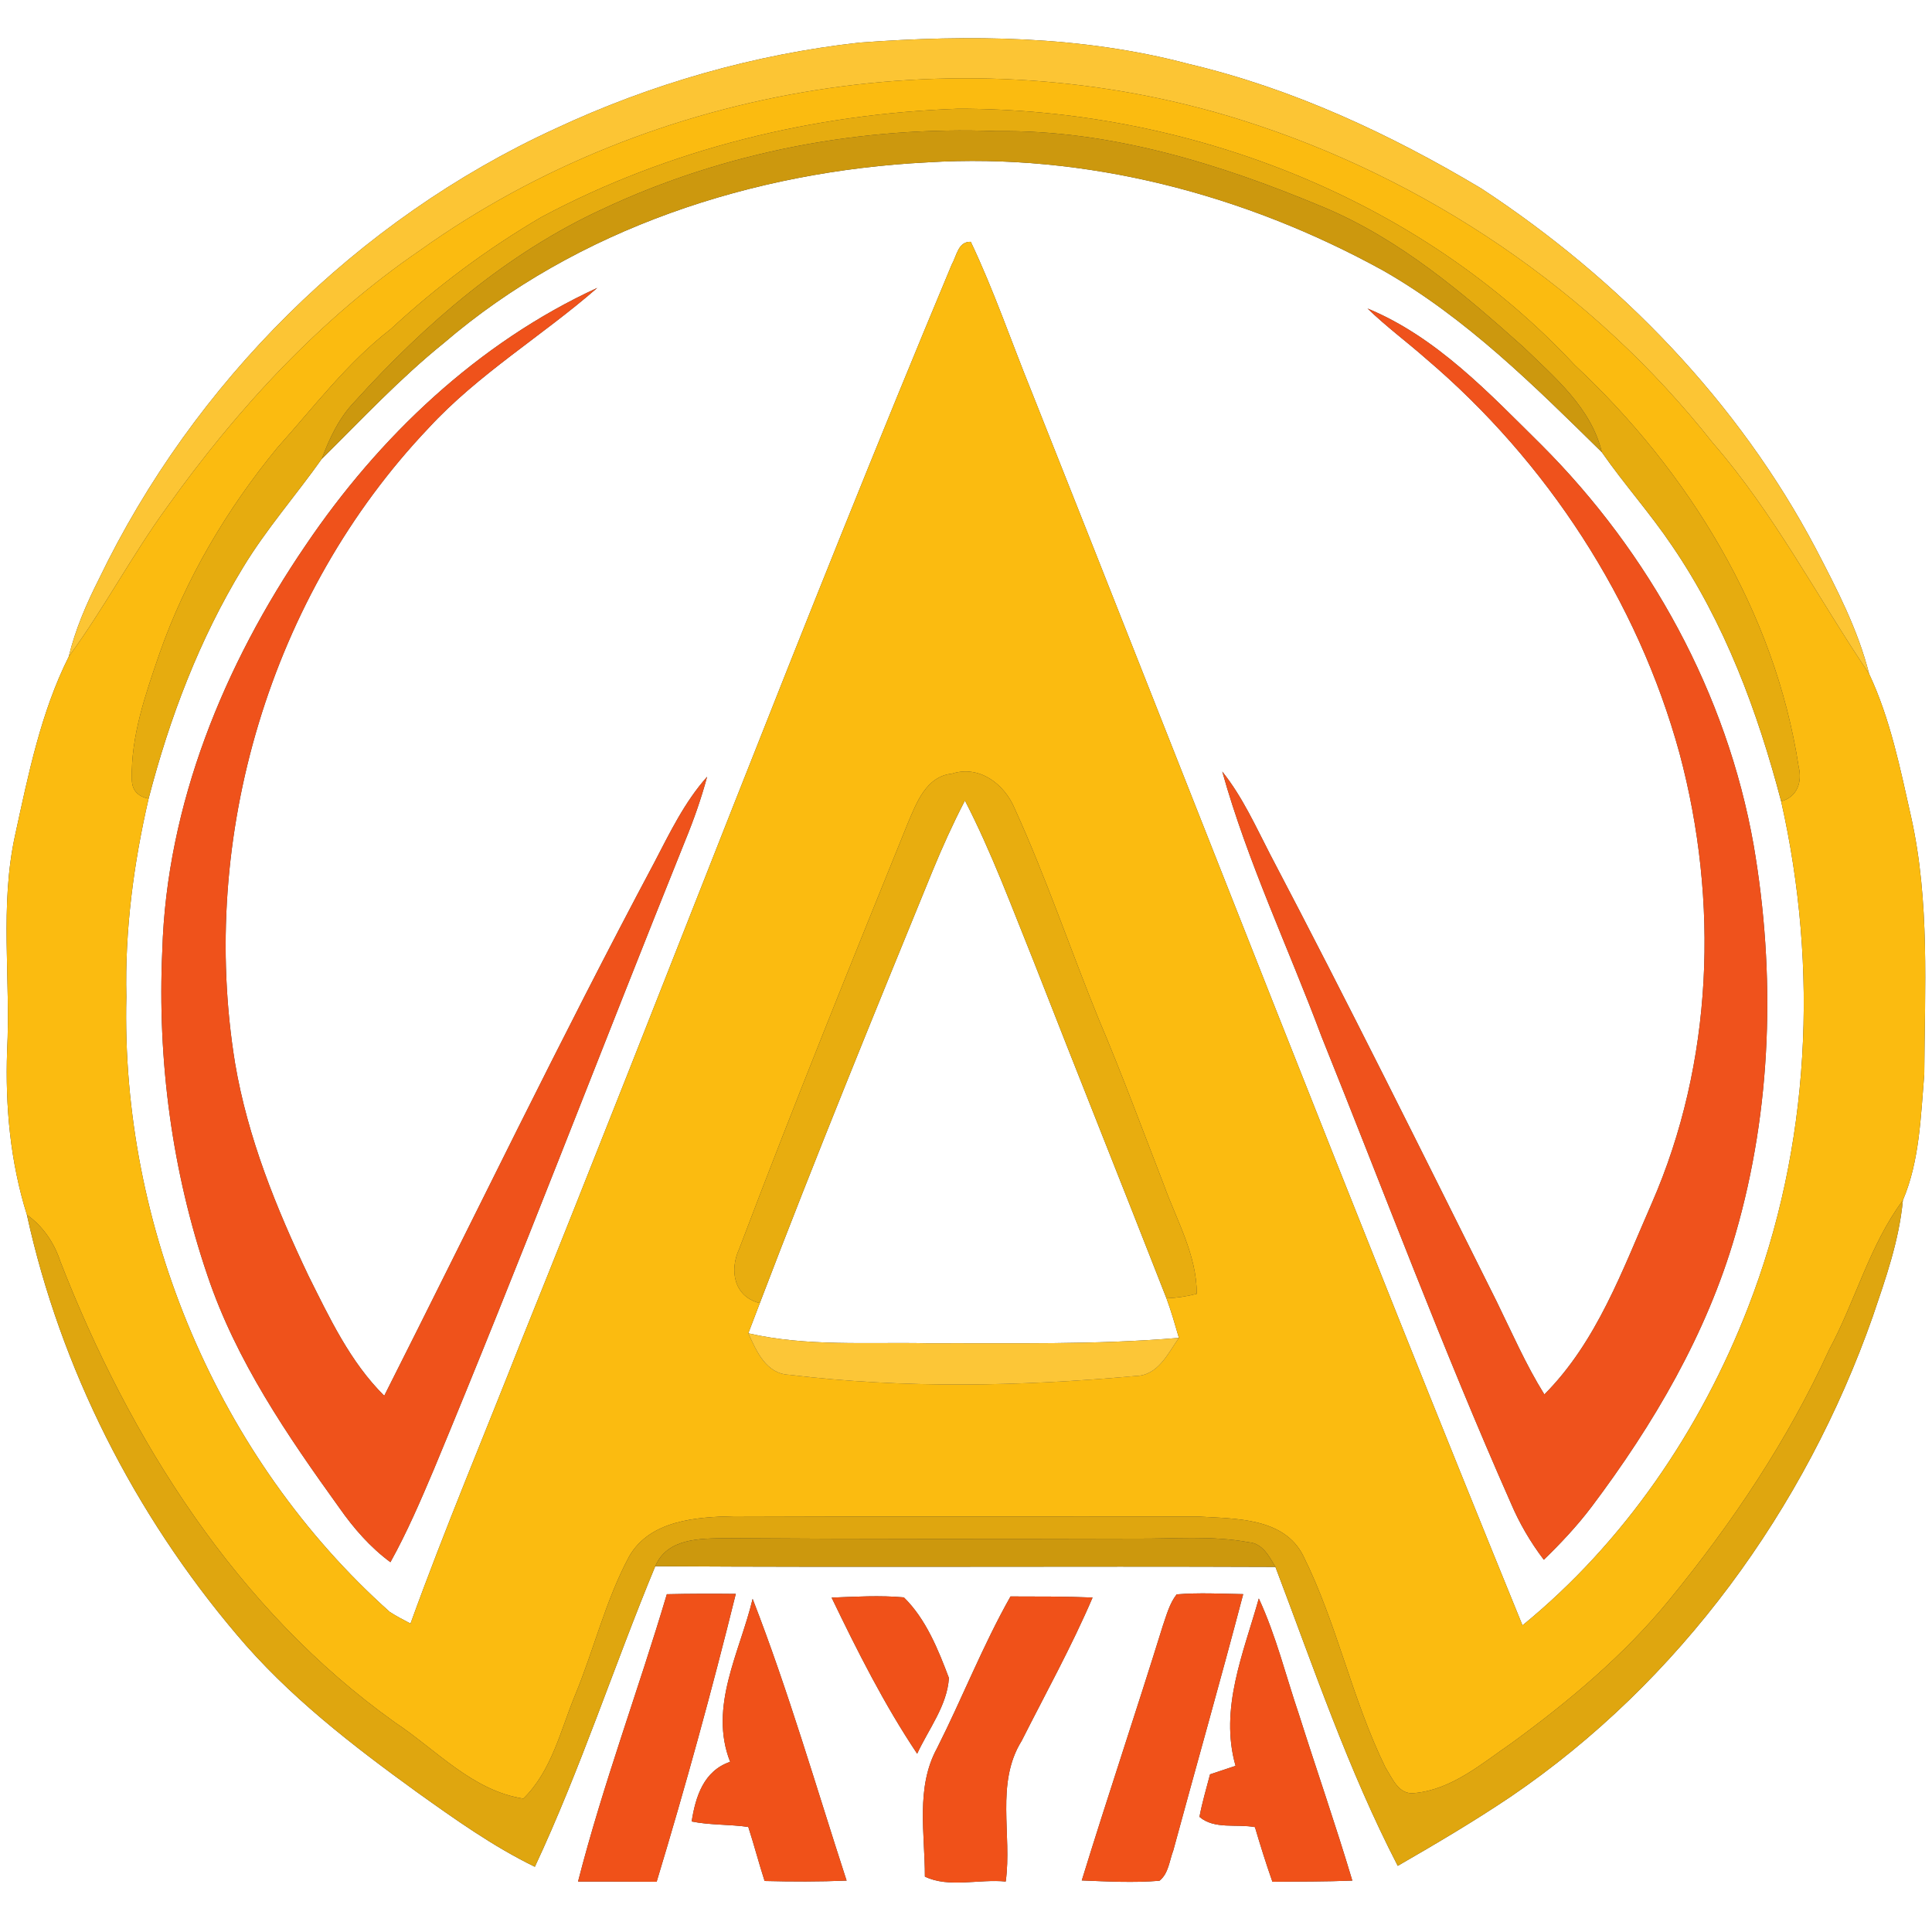 <?xml version="1.0" encoding="UTF-8" ?>
<!DOCTYPE svg PUBLIC "-//W3C//DTD SVG 1.1//EN" "http://www.w3.org/Graphics/SVG/1.1/DTD/svg11.dtd">
<svg width="250pt" height="250pt" viewBox="0 0 250 250" version="1.1" xmlns="http://www.w3.org/2000/svg">
<rect x="0" y="0" width="250" height="250" fill="#333333" stroke="none"/>
<g id="#ffffffff">
<path fill="#ffffff" opacity="1.00" d=" M 0.00 0.00 L 250.00 0.00 L 250.00 250.00 L 0.00 250.00 L 0.00 0.00 M 71.83 16.66 C 46.19 28.44 25.04 49.52 12.81 74.91 C 11.18 78.13 9.74 81.46 8.89 84.98 C 5.29 92.17 3.67 100.19 1.97 108.00 C -0.07 117.22 1.40 126.66 0.92 135.98 C 0.67 143.12 1.33 150.35 3.48 157.19 C 7.84 177.12 17.41 195.90 30.58 211.46 C 37.29 219.46 45.61 225.86 54.02 231.95 C 58.90 235.43 63.80 238.93 69.21 241.56 C 75.13 228.91 79.45 215.56 84.79 202.67 C 111.54 202.84 138.29 202.65 165.04 202.76 C 169.98 215.78 174.46 229.05 180.87 241.44 C 185.81 238.59 190.73 235.69 195.47 232.50 C 217.33 217.64 233.60 195.22 242.33 170.37 C 244.00 165.46 245.75 160.51 246.23 155.32 C 248.40 150.23 248.54 144.47 249.00 139.01 C 249.06 127.91 249.73 116.65 247.30 105.72 C 245.89 99.45 244.61 93.03 241.86 87.19 C 240.42 81.47 237.68 76.20 234.97 71.00 C 224.96 52.01 209.56 36.12 191.68 24.39 C 179.87 17.33 167.23 11.44 153.80 8.27 C 139.95 4.59 125.45 4.46 111.24 5.51 C 97.62 7.02 84.24 10.85 71.83 16.66 M 86.29 206.29 C 82.60 218.72 78.02 230.90 74.80 243.47 C 78.19 243.48 81.58 243.47 84.97 243.50 C 88.70 231.18 92.12 218.75 95.21 206.25 C 92.24 206.22 89.26 206.22 86.29 206.29 M 152.26 206.31 C 151.33 207.49 150.95 209.00 150.46 210.40 C 147.05 221.40 143.37 232.32 139.98 243.33 C 143.32 243.46 146.69 243.65 150.03 243.37 C 151.22 242.43 151.31 240.78 151.82 239.46 C 154.82 228.40 157.96 217.37 160.87 206.28 C 158.00 206.23 155.12 206.07 152.26 206.31 M 97.39 206.89 C 95.75 213.78 91.67 220.83 94.48 227.98 C 91.06 229.14 90.01 232.47 89.50 235.70 C 91.92 236.19 94.40 236.05 96.83 236.41 C 97.58 238.73 98.19 241.08 98.94 243.40 C 102.47 243.49 106.01 243.50 109.55 243.35 C 105.59 231.18 102.03 218.83 97.39 206.89 M 107.61 206.73 C 110.94 213.64 114.41 220.55 118.68 226.93 C 120.15 223.75 122.56 220.72 122.79 217.13 C 121.40 213.44 119.81 209.49 116.96 206.70 C 113.85 206.42 110.72 206.61 107.61 206.73 M 121.24 226.24 C 118.47 231.31 119.69 237.31 119.68 242.83 C 122.75 244.33 126.73 243.12 130.14 243.47 C 130.98 237.43 128.79 230.74 132.20 225.27 C 135.31 219.11 138.66 213.07 141.38 206.72 C 137.84 206.57 134.30 206.59 130.76 206.58 C 127.17 212.93 124.52 219.74 121.24 226.24 M 162.89 206.84 C 160.92 213.88 157.77 221.09 159.88 228.50 C 158.78 228.86 157.68 229.23 156.58 229.60 C 156.10 231.43 155.56 233.24 155.21 235.10 C 157.13 236.76 160.03 235.98 162.39 236.43 C 163.09 238.80 163.83 241.17 164.65 243.50 C 168.10 243.47 171.55 243.49 174.99 243.35 C 172.84 236.15 170.37 229.06 168.10 221.90 C 166.39 216.87 165.13 211.67 162.89 206.84 Z" />
<path fill="#ffffff" opacity="1.00" d=" M 57.42 44.40 C 74.70 29.57 97.46 22.15 119.99 21.01 C 140.49 19.74 161.07 25.14 178.98 35.01 C 189.71 41.14 198.53 49.92 207.28 58.52 C 210.16 62.66 213.54 66.43 216.36 70.62 C 223.18 80.59 227.43 92.07 230.48 103.69 C 235.36 125.31 234.27 148.41 226.21 169.15 C 220.09 184.97 210.18 199.57 197.01 210.32 C 175.37 157.26 154.62 103.83 133.45 50.58 C 130.84 44.15 128.60 37.56 125.62 31.29 C 123.97 31.23 123.80 33.11 123.16 34.22 C 103.88 80.34 86.16 127.08 67.48 173.44 C 62.69 185.66 57.58 197.75 53.12 210.09 C 52.21 209.60 51.28 209.14 50.42 208.57 C 28.20 188.71 15.62 158.74 16.35 129.00 C 16.15 120.36 17.29 111.75 19.23 103.34 C 21.94 92.89 25.82 82.67 31.45 73.43 C 34.45 68.47 38.29 64.11 41.63 59.39 C 46.79 54.29 51.76 48.97 57.42 44.40 M 39.54 70.57 C 29.00 86.03 21.56 104.12 21.00 123.01 C 20.35 137.19 22.26 151.59 26.85 165.06 C 30.55 176.07 37.18 185.76 43.91 195.11 C 45.76 197.76 47.91 200.22 50.52 202.15 C 52.67 198.28 54.42 194.21 56.14 190.14 C 67.36 163.17 77.75 135.88 88.66 108.79 C 89.77 106.09 90.74 103.33 91.50 100.51 C 88.57 103.79 86.66 107.79 84.64 111.66 C 72.52 134.40 61.33 157.62 49.72 180.61 C 45.31 176.24 42.65 170.55 39.91 165.07 C 35.74 156.31 32.05 147.20 30.42 137.59 C 25.66 108.34 34.98 76.97 55.42 55.43 C 61.88 48.40 70.15 43.48 77.29 37.25 C 61.82 44.37 49.02 56.54 39.54 70.57 M 176.96 39.92 C 179.35 42.24 182.03 44.22 184.53 46.42 C 200.16 59.71 211.90 77.66 217.33 97.48 C 222.44 116.58 221.70 137.50 213.73 155.72 C 209.94 164.35 206.63 173.63 199.84 180.44 C 197.44 176.59 195.63 172.42 193.64 168.36 C 184.01 149.06 174.43 129.74 164.40 110.64 C 162.49 106.95 160.78 103.11 158.16 99.84 C 161.45 111.59 166.73 122.67 170.99 134.09 C 179.10 154.24 186.70 174.60 195.49 194.47 C 196.60 197.09 198.04 199.56 199.77 201.83 C 201.98 199.69 204.09 197.44 205.95 194.98 C 213.96 184.33 220.85 172.61 224.56 159.73 C 229.29 143.43 229.78 126.03 226.92 109.35 C 223.46 89.76 213.47 71.57 199.44 57.55 C 192.68 50.87 185.91 43.62 176.96 39.92 Z" />
<path fill="#ffffff" opacity="1.00" d=" M 120.67 112.70 C 121.94 109.61 123.32 106.56 124.86 103.59 C 128.31 110.27 130.90 117.33 133.71 124.28 C 139.41 138.87 145.24 153.41 150.94 168.00 C 151.56 169.68 152.05 171.40 152.55 173.12 C 141.72 174.04 130.85 173.78 120.00 173.82 C 112.27 173.65 104.43 174.27 96.83 172.53 C 97.33 171.23 97.82 169.92 98.32 168.62 C 105.47 149.87 113.07 131.28 120.67 112.70 Z" />
</g>
<g id="#fcc534ff">
<path fill="#fcc534" opacity="1.00" d=" M 71.83 16.66 C 84.24 10.85 97.62 7.02 111.24 5.51 C 125.45 4.46 139.95 4.59 153.80 8.27 C 167.23 11.44 179.87 17.33 191.68 24.39 C 209.56 36.12 224.96 52.01 234.97 71.00 C 237.68 76.20 240.42 81.47 241.86 87.19 C 235.14 77.23 229.58 66.45 221.66 57.34 C 206.15 37.65 184.45 23.01 160.58 15.51 C 125.10 4.38 84.65 10.78 54.38 32.37 C 41.45 41.21 30.68 52.90 21.62 65.61 C 17.07 71.86 13.46 78.74 8.89 84.98 C 9.74 81.46 11.18 78.13 12.81 74.91 C 25.04 49.52 46.19 28.44 71.83 16.66 Z" />
</g>
<g id="#fbbb10ff">
<path fill="#fbbb10" opacity="1.00" d=" M 54.38 32.37 C 84.65 10.78 125.10 4.38 160.58 15.51 C 184.45 23.01 206.15 37.65 221.66 57.34 C 229.58 66.45 235.14 77.23 241.86 87.19 C 244.61 93.03 245.89 99.45 247.30 105.72 C 249.73 116.65 249.06 127.91 249.00 139.01 C 248.54 144.47 248.40 150.23 246.23 155.32 C 241.90 161.16 240.10 168.33 236.68 174.67 C 231.35 186.36 224.14 197.10 216.01 207.02 C 210.16 214.18 203.02 220.14 195.57 225.58 C 191.73 228.21 187.88 231.57 183.06 232.02 C 180.99 232.31 180.17 230.11 179.27 228.70 C 174.95 219.89 173.01 210.09 168.64 201.32 C 166.14 196.33 159.79 196.53 155.01 196.24 C 134.99 196.20 114.97 196.29 94.96 196.20 C 90.13 196.30 84.12 196.70 81.42 201.39 C 78.36 207.07 76.87 213.44 74.40 219.39 C 72.52 223.96 71.38 229.17 67.72 232.74 C 61.14 231.73 56.44 226.42 51.12 222.89 C 30.66 208.31 16.81 186.35 7.81 163.24 C 7.02 160.82 5.56 158.68 3.48 157.19 C 1.33 150.35 0.67 143.12 0.92 135.98 C 1.40 126.66 -0.07 117.22 1.97 108.00 C 3.67 100.19 5.29 92.17 8.89 84.98 C 13.46 78.74 17.07 71.86 21.62 65.61 C 30.68 52.90 41.45 41.21 54.38 32.37 M 70.06 28.09 C 63.06 32.19 56.53 37.05 50.59 42.56 C 44.94 46.92 40.64 52.64 35.91 57.91 C 29.36 65.87 24.03 74.87 20.62 84.62 C 18.83 89.85 16.92 95.25 17.06 100.85 C 17.07 102.23 17.80 103.06 19.23 103.34 C 17.29 111.75 16.15 120.36 16.35 129.00 C 15.62 158.74 28.20 188.71 50.42 208.57 C 51.28 209.14 52.21 209.60 53.12 210.09 C 57.58 197.75 62.69 185.66 67.48 173.44 C 86.16 127.08 103.88 80.34 123.16 34.22 C 123.80 33.11 123.97 31.23 125.62 31.29 C 128.60 37.56 130.84 44.15 133.45 50.58 C 154.62 103.83 175.37 157.26 197.01 210.32 C 210.18 199.57 220.09 184.97 226.21 169.15 C 234.27 148.41 235.36 125.31 230.48 103.69 C 232.56 103.14 233.23 101.17 232.75 99.24 C 229.68 79.14 218.48 60.98 203.76 47.23 C 183.47 25.44 153.48 14.05 123.97 14.07 C 105.26 14.74 86.62 19.25 70.06 28.09 M 117.47 106.53 C 110.05 124.84 102.64 143.15 95.65 161.62 C 94.35 164.41 94.99 167.81 98.32 168.62 C 97.82 169.92 97.33 171.23 96.83 172.53 C 97.90 174.87 99.14 177.79 102.15 177.90 C 117.01 179.70 132.09 179.40 146.97 178.05 C 149.85 178.00 151.13 175.14 152.55 173.12 C 152.05 171.40 151.56 169.68 150.94 168.00 C 152.27 167.95 153.58 167.76 154.86 167.42 C 154.86 162.39 152.28 157.97 150.62 153.37 C 147.84 146.18 145.17 138.94 142.16 131.85 C 138.48 122.81 135.36 113.53 131.31 104.65 C 130.00 101.48 126.74 98.96 123.19 100.11 C 119.84 100.46 118.60 103.88 117.47 106.53 Z" />
</g>
<g id="#e6ac0fff">
<path fill="#e6ac0f" opacity="1.00" d=" M 70.06 28.09 C 86.62 19.25 105.26 14.74 123.97 14.07 C 153.48 14.05 183.47 25.44 203.76 47.23 C 218.48 60.98 229.68 79.14 232.75 99.24 C 233.23 101.17 232.56 103.14 230.48 103.69 C 227.43 92.07 223.18 80.59 216.36 70.62 C 213.54 66.43 210.16 62.66 207.28 58.52 C 205.89 52.76 201.19 48.84 197.12 44.90 C 189.28 37.88 181.08 30.92 171.26 26.81 C 157.88 21.20 143.65 16.78 129.00 16.97 C 111.53 16.29 93.85 19.59 78.00 27.04 C 65.59 32.75 55.05 41.86 45.94 51.92 C 43.90 54.02 42.64 56.68 41.63 59.39 C 38.29 64.11 34.45 68.47 31.45 73.43 C 25.82 82.67 21.94 92.89 19.23 103.34 C 17.80 103.06 17.07 102.23 17.06 100.85 C 16.92 95.25 18.83 89.85 20.62 84.62 C 24.03 74.87 29.36 65.87 35.91 57.91 C 40.64 52.64 44.94 46.92 50.59 42.56 C 56.53 37.05 63.06 32.19 70.06 28.09 Z" />
</g>
<g id="#cc980eff">
<path fill="#cc980e" opacity="1.00" d=" M 78.00 27.04 C 93.85 19.59 111.53 16.29 129.00 16.97 C 143.65 16.78 157.88 21.20 171.26 26.81 C 181.08 30.92 189.28 37.88 197.12 44.90 C 201.19 48.84 205.89 52.76 207.28 58.52 C 198.53 49.92 189.71 41.14 178.98 35.01 C 161.07 25.14 140.49 19.74 119.99 21.01 C 97.46 22.15 74.70 29.57 57.42 44.40 C 51.76 48.97 46.79 54.29 41.63 59.39 C 42.64 56.68 43.90 54.02 45.94 51.92 C 55.05 41.86 65.59 32.75 78.00 27.04 Z" />
</g>
<g id="#ef521bff">
<path fill="#ef521b" opacity="1.00" d=" M 39.54 70.57 C 49.02 56.54 61.82 44.37 77.29 37.25 C 70.15 43.48 61.88 48.40 55.42 55.43 C 34.98 76.97 25.66 108.34 30.42 137.59 C 32.05 147.20 35.74 156.31 39.91 165.07 C 42.65 170.55 45.31 176.24 49.72 180.61 C 61.33 157.62 72.52 134.40 84.64 111.66 C 86.66 107.79 88.57 103.79 91.50 100.51 C 90.74 103.33 89.77 106.09 88.66 108.79 C 77.75 135.88 67.36 163.17 56.14 190.14 C 54.42 194.21 52.67 198.28 50.52 202.15 C 47.91 200.22 45.76 197.76 43.91 195.11 C 37.18 185.76 30.55 176.07 26.85 165.06 C 22.26 151.59 20.35 137.19 21.00 123.01 C 21.56 104.12 29.00 86.03 39.54 70.57 Z" />
</g>
<g id="#ef521cff">
<path fill="#ef521c" opacity="1.00" d=" M 176.96 39.92 C 185.91 43.62 192.68 50.87 199.44 57.55 C 213.47 71.57 223.46 89.76 226.92 109.35 C 229.78 126.03 229.29 143.43 224.56 159.73 C 220.85 172.61 213.96 184.33 205.95 194.98 C 204.09 197.44 201.98 199.69 199.77 201.83 C 198.04 199.56 196.60 197.09 195.49 194.47 C 186.70 174.60 179.10 154.24 170.99 134.09 C 166.73 122.67 161.45 111.59 158.16 99.84 C 160.78 103.11 162.49 106.95 164.40 110.64 C 174.43 129.74 184.01 149.06 193.64 168.36 C 195.63 172.42 197.44 176.59 199.84 180.44 C 206.63 173.63 209.94 164.35 213.73 155.72 C 221.70 137.50 222.44 116.58 217.33 97.48 C 211.90 77.66 200.16 59.71 184.53 46.42 C 182.03 44.22 179.35 42.24 176.96 39.92 Z" />
</g>
<g id="#e8ad0fff">
<path fill="#e8ad0f" opacity="1.00" d=" M 117.47 106.53 C 118.60 103.88 119.84 100.46 123.19 100.11 C 126.74 98.96 130.00 101.48 131.31 104.65 C 135.36 113.53 138.48 122.81 142.16 131.85 C 145.17 138.94 147.84 146.18 150.62 153.37 C 152.28 157.97 154.86 162.39 154.86 167.42 C 153.58 167.76 152.27 167.95 150.94 168.00 C 145.24 153.41 139.41 138.87 133.71 124.28 C 130.90 117.33 128.31 110.27 124.86 103.59 C 123.32 106.56 121.94 109.61 120.67 112.70 C 113.07 131.28 105.47 149.87 98.32 168.62 C 94.99 167.81 94.35 164.41 95.65 161.62 C 102.64 143.15 110.05 124.84 117.47 106.53 Z" />
</g>
<g id="#dfa60fff">
<path fill="#dfa60f" opacity="1.00" d=" M 236.68 174.67 C 240.10 168.33 241.90 161.16 246.23 155.32 C 245.75 160.51 244.00 165.46 242.33 170.37 C 233.60 195.22 217.33 217.64 195.47 232.50 C 190.73 235.69 185.81 238.59 180.87 241.44 C 174.46 229.05 169.98 215.78 165.04 202.76 C 164.24 201.41 163.38 199.71 161.60 199.57 C 156.79 198.67 151.86 199.14 147.00 199.10 C 129.32 199.14 111.64 199.17 93.96 199.04 C 90.59 199.09 86.35 199.01 84.79 202.67 C 79.45 215.56 75.13 228.91 69.21 241.56 C 63.80 238.93 58.90 235.43 54.02 231.95 C 45.61 225.86 37.29 219.46 30.58 211.46 C 17.41 195.90 7.84 177.12 3.48 157.19 C 5.56 158.68 7.02 160.82 7.81 163.24 C 16.81 186.35 30.66 208.31 51.12 222.89 C 56.44 226.42 61.14 231.73 67.72 232.74 C 71.38 229.17 72.52 223.96 74.40 219.39 C 76.87 213.44 78.36 207.07 81.42 201.39 C 84.12 196.70 90.13 196.30 94.96 196.20 C 114.97 196.29 134.99 196.20 155.01 196.24 C 159.79 196.53 166.14 196.33 168.64 201.32 C 173.01 210.09 174.95 219.89 179.27 228.70 C 180.17 230.11 180.99 232.31 183.06 232.02 C 187.88 231.57 191.73 228.21 195.57 225.58 C 203.02 220.14 210.16 214.18 216.01 207.02 C 224.14 197.10 231.35 186.36 236.68 174.67 Z" />
</g>
<g id="#fcc637ff">
<path fill="#fcc637" opacity="1.00" d=" M 96.83 172.53 C 104.43 174.27 112.27 173.65 120.00 173.82 C 130.85 173.78 141.72 174.04 152.55 173.12 C 151.13 175.14 149.85 178.00 146.97 178.05 C 132.09 179.40 117.01 179.70 102.15 177.90 C 99.14 177.79 97.90 174.87 96.83 172.53 Z" />
</g>
<g id="#cc980dff">
<path fill="#cc980d" opacity="1.00" d=" M 84.79 202.67 C 86.35 199.01 90.59 199.09 93.96 199.04 C 111.64 199.17 129.32 199.14 147.00 199.10 C 151.86 199.14 156.79 198.67 161.60 199.57 C 163.38 199.71 164.24 201.41 165.04 202.76 C 138.29 202.65 111.54 202.84 84.79 202.67 Z" />
</g>
<g id="#f05119ff">
<path fill="#f05119" opacity="1.00" d=" M 86.29 206.29 C 89.26 206.22 92.24 206.22 95.21 206.25 C 92.12 218.75 88.70 231.18 84.97 243.50 C 81.58 243.47 78.19 243.48 74.80 243.47 C 78.02 230.90 82.60 218.72 86.29 206.29 Z" />
<path fill="#f05119" opacity="1.00" d=" M 152.26 206.31 C 155.12 206.07 158.00 206.23 160.87 206.28 C 157.96 217.37 154.82 228.40 151.82 239.46 C 151.31 240.78 151.22 242.43 150.03 243.37 C 146.69 243.65 143.32 243.46 139.98 243.33 C 143.37 232.32 147.05 221.40 150.46 210.40 C 150.95 209.00 151.33 207.49 152.26 206.31 Z" />
<path fill="#f05119" opacity="1.00" d=" M 97.39 206.89 C 102.03 218.83 105.59 231.18 109.55 243.35 C 106.01 243.50 102.47 243.49 98.94 243.40 C 98.19 241.08 97.58 238.73 96.83 236.41 C 94.40 236.05 91.92 236.19 89.50 235.70 C 90.01 232.47 91.06 229.14 94.48 227.98 C 91.67 220.83 95.75 213.78 97.39 206.89 Z" />
<path fill="#f05119" opacity="1.00" d=" M 107.61 206.73 C 110.72 206.61 113.85 206.42 116.96 206.70 C 119.81 209.49 121.40 213.44 122.79 217.13 C 122.56 220.72 120.15 223.75 118.68 226.93 C 114.41 220.55 110.94 213.64 107.61 206.73 Z" />
<path fill="#f05119" opacity="1.00" d=" M 121.24 226.24 C 124.52 219.74 127.17 212.93 130.76 206.58 C 134.30 206.59 137.84 206.57 141.38 206.72 C 138.66 213.07 135.31 219.11 132.20 225.27 C 128.79 230.74 130.98 237.43 130.14 243.47 C 126.73 243.12 122.75 244.33 119.68 242.83 C 119.69 237.31 118.47 231.31 121.24 226.24 Z" />
<path fill="#f05119" opacity="1.00" d=" M 162.89 206.84 C 165.13 211.67 166.39 216.87 168.10 221.90 C 170.37 229.06 172.84 236.15 174.99 243.35 C 171.55 243.49 168.10 243.47 164.65 243.50 C 163.83 241.17 163.09 238.80 162.39 236.43 C 160.03 235.98 157.13 236.76 155.21 235.10 C 155.56 233.24 156.10 231.43 156.58 229.60 C 157.68 229.23 158.78 228.86 159.88 228.50 C 157.77 221.09 160.92 213.88 162.89 206.84 Z" />
</g>
</svg>
